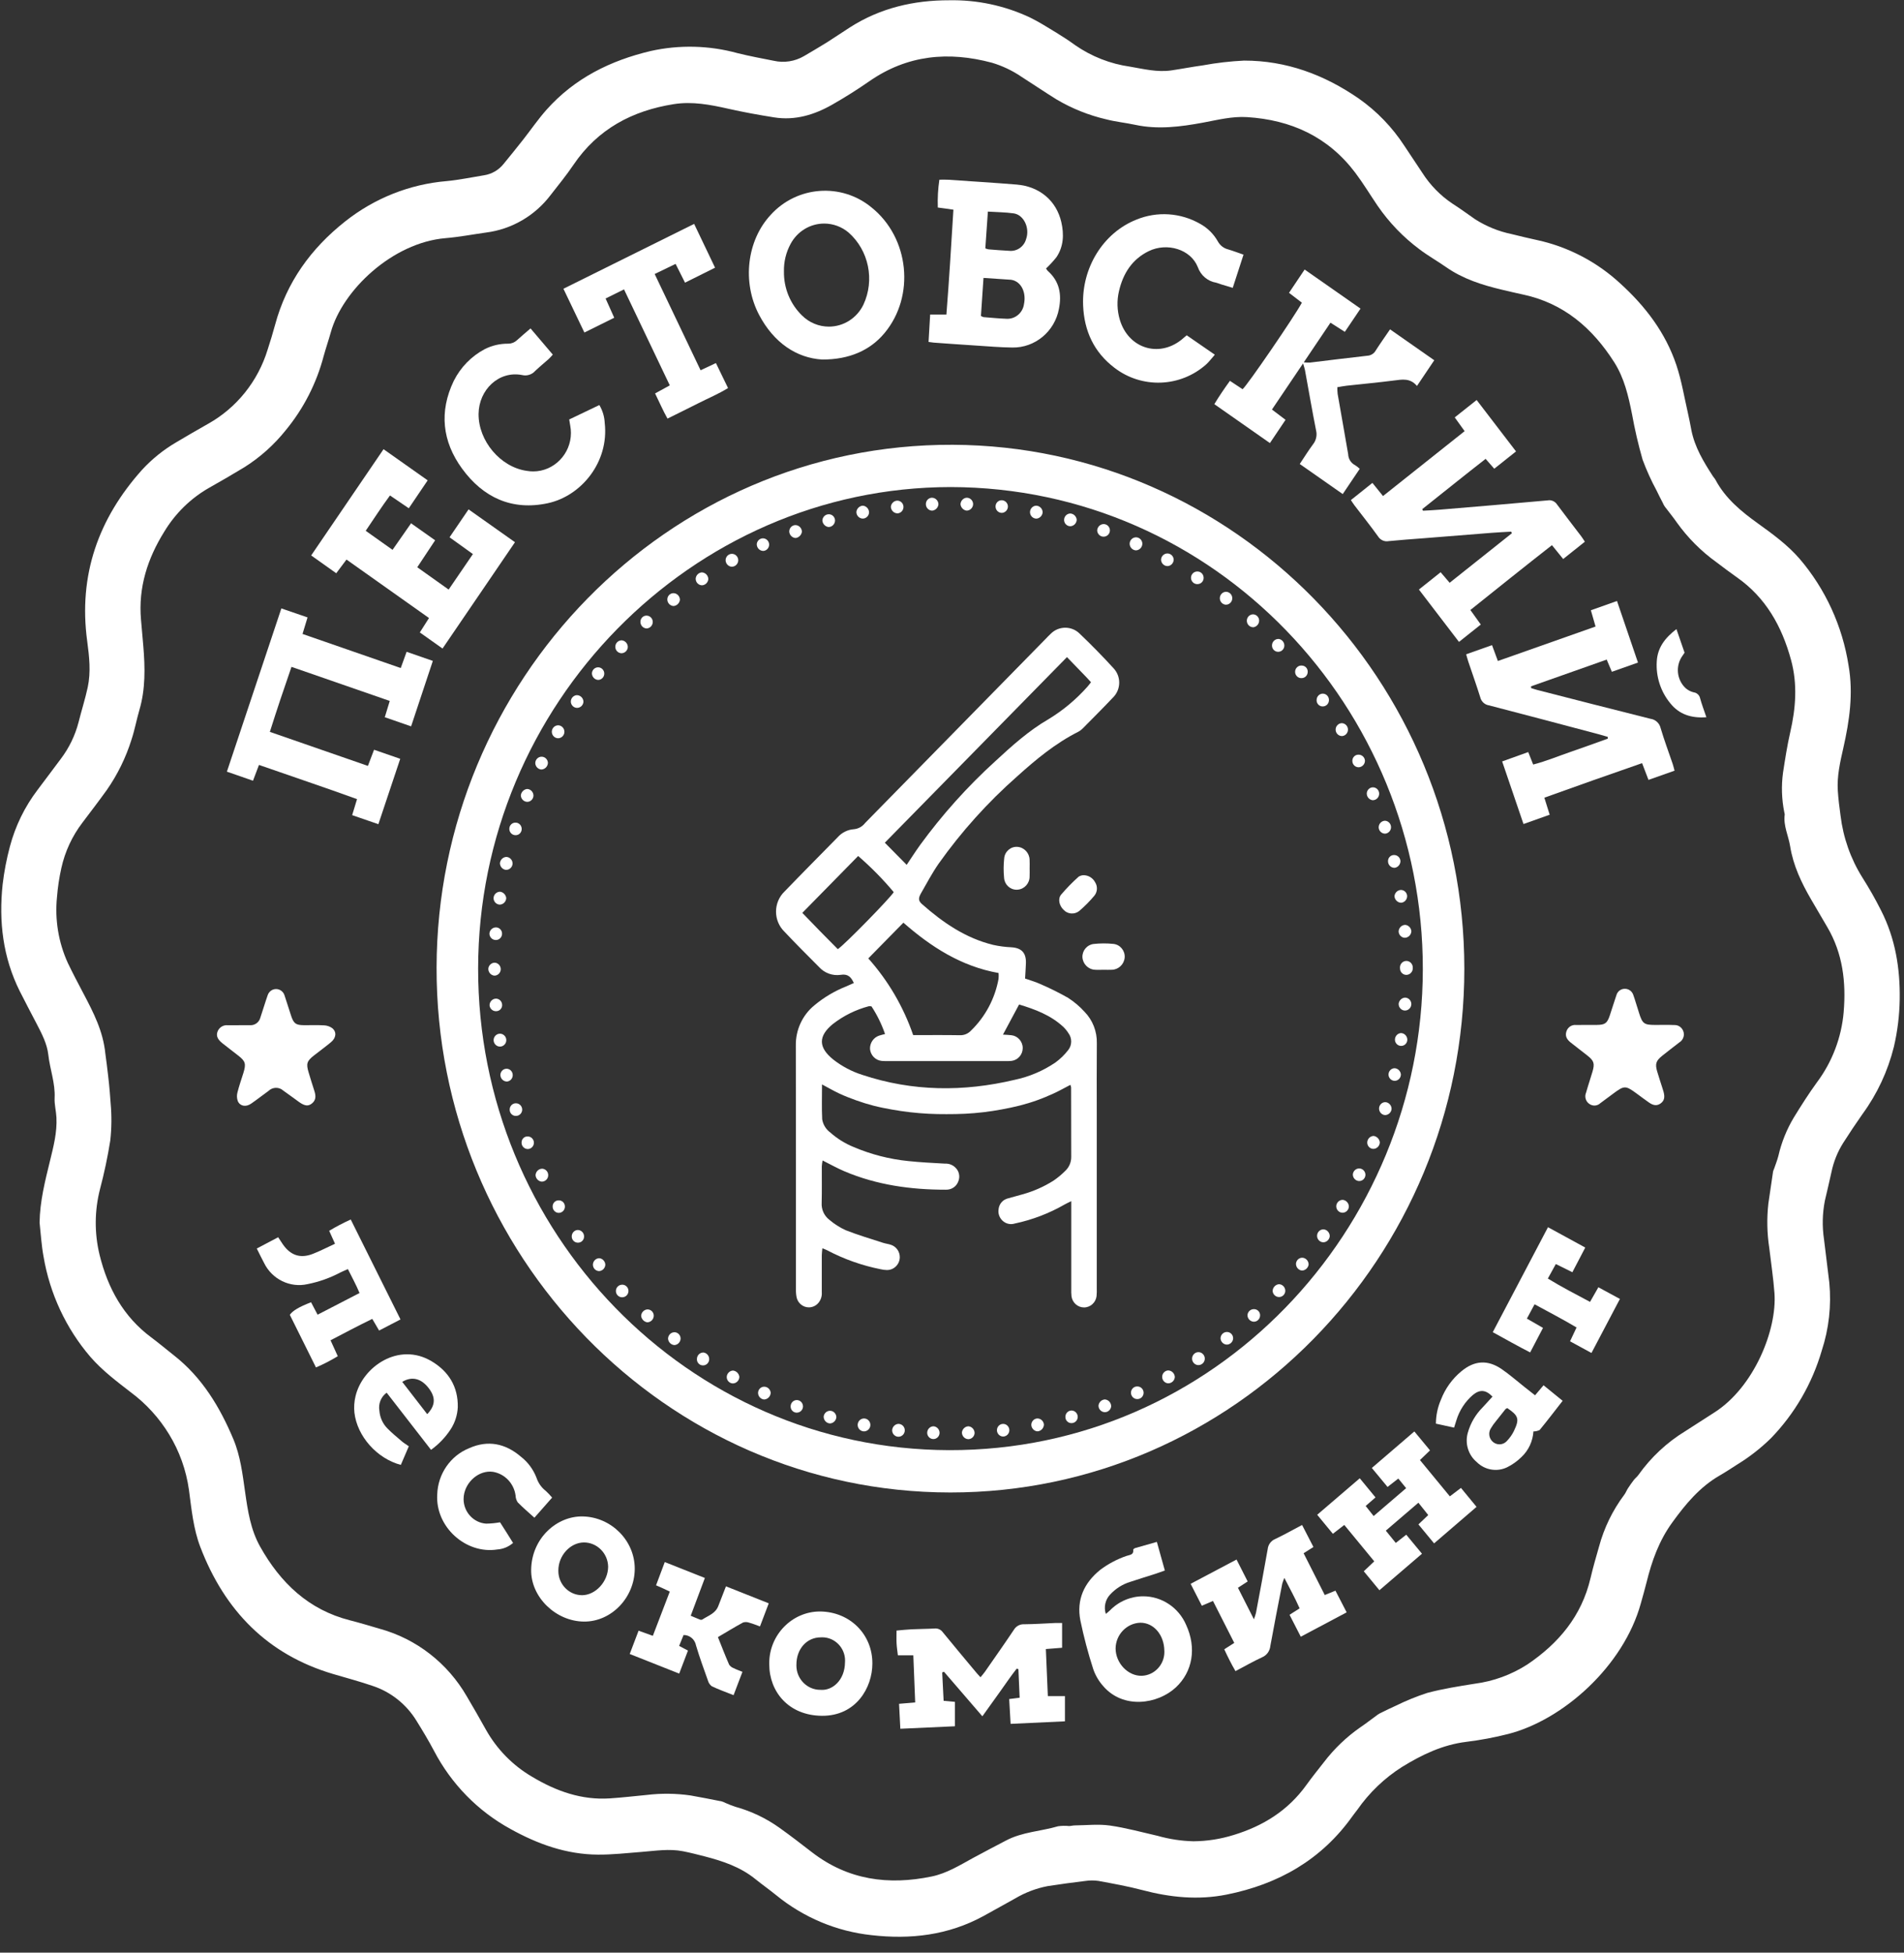 <svg width="118" height="121" viewBox="0 0 118 121" fill="none" xmlns="http://www.w3.org/2000/svg">
<rect x="0" y="0" width="118" height="121" fill="#333333" stroke="none"/>
<path d="M115.423 54.381C114.694 53.218 114.23 51.903 114.066 50.533C113.995 50.023 113.931 49.511 113.898 48.997C113.839 48.096 114.042 47.225 114.238 46.357C114.62 44.671 114.867 42.981 114.566 41.248C114.184 38.793 113.131 36.497 111.528 34.624C110.779 33.761 109.866 33.097 108.95 32.438C107.914 31.694 106.937 30.896 106.317 29.733C106.274 29.651 106.205 29.584 106.154 29.505C105.58 28.615 105.029 27.714 104.821 26.646C104.753 26.293 104.688 25.94 104.607 25.59C104.38 24.602 104.216 23.592 103.897 22.635C103.225 20.619 101.974 18.985 100.429 17.577C98.979 16.233 97.207 15.304 95.291 14.883C94.751 14.765 94.213 14.638 93.677 14.504C92.878 14.339 92.115 14.029 91.424 13.589C90.956 13.264 90.496 12.925 90.016 12.619C89.269 12.12 88.632 11.468 88.145 10.705C87.772 10.151 87.406 9.591 87.035 9.035C86.286 7.884 85.328 6.891 84.212 6.108C82.065 4.624 79.711 3.753 77.101 3.755C76.243 3.797 75.389 3.895 74.545 4.051C73.891 4.14 73.243 4.267 72.59 4.363C71.722 4.488 70.88 4.276 70.035 4.131C68.814 3.959 67.649 3.503 66.63 2.797C66.256 2.524 65.867 2.269 65.473 2.029C64.933 1.701 64.397 1.36 63.832 1.083C62.265 0.347 60.554 -0.017 58.829 0.017C56.639 0.013 54.566 0.49 52.688 1.687C52.206 1.993 51.737 2.319 51.254 2.623C50.782 2.917 50.304 3.196 49.826 3.477C49.26 3.807 48.594 3.911 47.958 3.767C47.206 3.617 46.45 3.479 45.707 3.293C43.951 2.811 42.107 2.766 40.33 3.16C37.838 3.75 35.613 4.843 33.87 6.801C33.346 7.39 32.898 8.049 32.408 8.671C32.015 9.171 31.614 9.664 31.212 10.156C30.908 10.537 30.476 10.788 30 10.861C29.228 10.986 28.46 11.149 27.683 11.222C25.39 11.414 23.2 12.285 21.385 13.726C19.274 15.398 17.761 17.481 17.047 20.133C16.909 20.645 16.752 21.152 16.589 21.657C15.991 23.621 14.666 25.273 12.897 26.262C12.241 26.637 11.584 27.009 10.937 27.399C10.149 27.857 9.432 28.433 8.81 29.106C6.105 32.125 4.848 35.625 5.405 39.738C5.532 40.68 5.64 41.641 5.437 42.587C5.28 43.318 5.049 44.032 4.868 44.757C4.655 45.576 4.284 46.343 3.777 47.013C3.299 47.664 2.805 48.303 2.324 48.952C1.532 49.994 0.95 51.185 0.613 52.458C0.408 53.226 0.257 54.009 0.164 54.799C-0.082 57.098 0.18 59.326 1.222 61.415C1.555 62.084 1.91 62.742 2.253 63.406C2.576 64.03 2.917 64.663 2.995 65.365C3.094 66.262 3.432 67.117 3.385 68.04C3.365 68.44 3.479 68.846 3.498 69.251C3.544 70.169 3.315 71.049 3.1 71.929C2.792 73.189 2.471 74.446 2.453 75.765C2.531 76.463 2.569 77.168 2.697 77.857C3.086 80.166 4.093 82.323 5.607 84.087C6.345 84.935 7.237 85.604 8.117 86.284C9.059 86.986 9.861 87.866 10.477 88.876C11.119 89.925 11.539 91.1 11.71 92.324C11.869 93.516 11.982 94.727 12.412 95.855C13.922 99.808 16.584 102.531 20.64 103.731C21.465 103.975 22.297 104.195 23.11 104.475C24.23 104.848 25.187 105.612 25.811 106.63C26.188 107.238 26.559 107.852 26.893 108.484C27.966 110.542 29.616 112.23 31.631 113.332C33.324 114.274 35.11 114.914 37.058 114.925C37.961 114.931 38.864 114.826 39.767 114.757C40.623 114.691 41.478 114.547 42.334 114.717C42.785 114.806 43.231 114.92 43.676 115.035C44.797 115.325 45.886 115.689 46.81 116.438C47.231 116.778 47.674 117.089 48.094 117.43C49.792 118.82 51.847 119.683 54.013 119.915C56.43 120.191 58.76 119.922 60.937 118.738C61.6 118.378 62.256 118.001 62.917 117.639C63.542 117.269 64.224 117.01 64.935 116.875C65.708 116.756 66.483 116.65 67.259 116.557C67.532 116.516 67.81 116.515 68.083 116.555C68.987 116.723 69.895 116.884 70.783 117.119C72.514 117.577 74.253 117.755 76.021 117.401C79.215 116.761 81.892 115.258 83.83 112.527C83.919 112.4 84.02 112.281 84.112 112.156C84.859 111.083 85.809 110.174 86.907 109.481C88.147 108.721 89.41 108.119 90.862 107.938C91.745 107.83 92.621 107.666 93.484 107.446C96.886 106.57 100.614 103.241 101.686 99.37C101.807 98.934 101.934 98.499 102.043 98.06C102.37 96.734 102.814 95.482 103.631 94.353C104.461 93.205 105.338 92.148 106.569 91.437C106.943 91.221 107.304 90.983 107.667 90.749C108.417 90.29 109.115 89.746 109.747 89.128C111.222 87.609 112.306 85.742 112.903 83.693C113.347 82.339 113.506 80.905 113.371 79.484C113.269 78.584 113.145 77.686 113.041 76.786C112.923 75.996 112.942 75.191 113.095 74.407C113.23 73.814 113.378 73.225 113.504 72.631C113.637 71.987 113.884 71.373 114.234 70.819C114.618 70.216 115.015 69.622 115.426 69.036C116.336 67.792 116.998 66.377 117.372 64.872C117.596 63.914 117.717 62.933 117.734 61.947C117.766 60.012 117.461 58.145 116.575 56.411C116.225 55.715 115.84 55.037 115.423 54.381ZM114.262 62.709C114.125 64.291 113.551 65.803 112.606 67.067C112.095 67.769 111.627 68.507 111.172 69.248C110.731 69.983 110.408 70.785 110.215 71.624C110.148 71.894 110.041 72.154 109.951 72.419C109.925 72.475 109.903 72.533 109.886 72.593C109.787 73.255 109.693 73.917 109.594 74.579C109.491 75.497 109.51 76.424 109.651 77.337C109.759 78.268 109.904 79.196 109.972 80.129C110.139 82.4 108.709 85.943 106.27 87.512C105.661 87.904 105.048 88.293 104.44 88.688C103.304 89.382 102.318 90.304 101.541 91.397C101.464 91.51 101.346 91.595 101.261 91.704C101.131 91.873 101.008 92.047 100.892 92.226C100.808 92.355 100.755 92.507 100.662 92.628C99.942 93.588 99.411 94.68 99.098 95.844C98.913 96.489 98.726 97.134 98.573 97.788C98.02 100.148 96.591 101.835 94.657 103.142C93.668 103.777 92.554 104.185 91.394 104.335C90.41 104.493 89.421 104.647 88.459 104.903C87.789 105.121 87.134 105.388 86.501 105.7C86.192 105.833 85.892 105.988 85.589 106.135C85.52 106.166 85.453 106.204 85.389 106.248C85.029 106.509 84.677 106.785 84.309 107.034C83.446 107.634 82.68 108.369 82.039 109.21C81.675 109.674 81.304 110.134 80.96 110.613C79.824 112.195 78.278 113.151 76.465 113.705C75.654 113.959 74.81 114.092 73.962 114.098C73.213 114.079 72.47 113.966 71.749 113.762C70.762 113.537 69.781 113.264 68.781 113.122C68.076 113.023 67.346 113.107 66.627 113.114C66.505 113.114 66.384 113.15 66.261 113.154C66.033 113.131 65.803 113.135 65.576 113.167C64.504 113.482 63.358 113.515 62.346 114.052C61.666 114.412 60.98 114.762 60.304 115.132C59.48 115.584 58.675 116.085 57.744 116.279C55.066 116.835 52.557 116.504 50.32 114.777C49.661 114.267 48.999 113.756 48.321 113.272C47.49 112.677 46.564 112.234 45.584 111.963C45.381 111.897 45.181 111.821 44.985 111.733C44.904 111.691 44.819 111.655 44.731 111.628C44.086 111.5 43.441 111.37 42.793 111.258C41.895 111.129 40.984 111.118 40.084 111.227C39.32 111.299 38.558 111.39 37.793 111.44C36.043 111.555 34.466 110.992 32.983 110.104C31.79 109.409 30.8 108.402 30.117 107.187C29.731 106.493 29.336 105.805 28.933 105.123C27.744 103.061 25.808 101.555 23.542 100.932C22.923 100.751 22.306 100.563 21.682 100.404C19.132 99.755 17.386 98.097 16.117 95.831C15.533 94.787 15.357 93.628 15.192 92.466C15.033 91.352 14.901 90.225 14.464 89.183C13.622 87.178 12.52 85.355 10.791 83.997C10.317 83.625 9.857 83.234 9.374 82.875C7.653 81.595 6.682 79.831 6.173 77.767C5.846 76.425 5.855 75.022 6.198 73.684C6.462 72.689 6.675 71.68 6.836 70.662C6.919 69.901 6.926 69.135 6.857 68.373C6.842 68.146 6.788 67.367 6.703 66.671C6.643 66.182 6.591 65.7 6.53 65.298C6.392 63.904 5.8 62.754 5.157 61.536C4.83 60.917 4.503 60.297 4.2 59.664C3.623 58.394 3.392 56.988 3.531 55.596C3.579 54.989 3.669 54.385 3.802 53.791C4.029 52.765 4.476 51.803 5.111 50.973C5.616 50.303 6.127 49.639 6.617 48.957C7.284 48.001 7.801 46.945 8.151 45.827C8.352 45.221 8.461 44.601 8.639 43.995C9.021 42.7 8.992 41.371 8.882 40.041C8.836 39.496 8.787 38.951 8.739 38.406C8.563 36.403 9.144 34.608 10.184 32.94C10.864 31.816 11.813 30.885 12.942 30.238C13.68 29.821 14.415 29.398 15.139 28.957C16.12 28.34 16.991 27.56 17.718 26.648C18.816 25.314 19.615 23.752 20.058 22.07C20.193 21.574 20.364 21.086 20.502 20.591C21.216 18.001 24.31 15.034 27.616 14.757C28.455 14.687 29.288 14.527 30.122 14.41C31.711 14.21 33.157 13.368 34.133 12.075C34.61 11.463 35.103 10.861 35.537 10.218C37.047 7.986 39.194 6.858 41.76 6.453C42.902 6.273 44.017 6.486 45.132 6.738C46.074 6.951 47.025 7.122 47.978 7.274C49.28 7.481 50.479 7.114 51.599 6.472C52.373 6.029 53.133 5.552 53.867 5.041C56.227 3.398 58.783 3.167 61.481 3.889C62.13 4.084 62.747 4.377 63.309 4.76C64.038 5.224 64.753 5.711 65.486 6.166C66.442 6.73 67.476 7.144 68.553 7.394C69.149 7.549 69.749 7.604 70.343 7.733C71.755 8.038 73.152 7.859 74.547 7.601C75.452 7.433 76.355 7.2 77.281 7.257C80.001 7.427 82.306 8.466 83.997 10.71C84.491 11.366 84.918 12.076 85.381 12.757C86.096 13.795 86.973 14.705 87.978 15.453C88.507 15.853 89.076 16.172 89.614 16.548C90.667 17.286 91.869 17.666 93.101 17.957C93.534 18.059 93.968 18.162 94.403 18.255C96.901 18.79 98.686 20.319 100.042 22.449C100.665 23.429 100.919 24.535 101.143 25.658C101.314 26.611 101.533 27.553 101.799 28.483C102.043 29.139 102.331 29.777 102.663 30.391C102.781 30.644 102.913 30.89 103.04 31.139C103.076 31.224 103.119 31.306 103.169 31.383C103.418 31.717 103.687 32.036 103.923 32.38C104.602 33.329 105.43 34.159 106.372 34.836C106.791 35.153 107.21 35.471 107.639 35.772C109.426 37.022 110.427 38.801 110.996 40.882C111.409 42.39 111.294 43.879 110.949 45.379C110.761 46.199 110.632 47.035 110.504 47.868C110.391 48.69 110.418 49.526 110.582 50.34C110.598 50.384 110.606 50.431 110.607 50.477C110.513 51.169 110.84 51.786 110.944 52.442C111.134 53.631 111.643 54.702 112.24 55.73C112.576 56.309 112.916 56.885 113.254 57.462C114.206 59.087 114.416 60.862 114.261 62.708L114.262 62.709Z" fill="white"/>
<path d="M90.752 60.032C90.743 42.095 76.454 27.637 59.051 27.562C41.323 27.486 27.086 42.217 27.057 59.967C27.027 77.718 41.203 92.477 58.896 92.484C76.447 92.492 90.751 77.919 90.752 60.032ZM58.825 89.861C42.596 89.822 29.611 76.327 29.632 60.002C29.657 43.646 42.862 30.198 58.913 30.181C75.301 30.21 88.203 43.853 88.179 60.069C88.156 76.249 75.249 89.9 58.825 89.861Z" fill="white"/>
<path d="M92.468 39.977L90.865 40.544C90.92 40.734 90.954 40.868 90.998 41C91.246 41.739 91.509 42.473 91.741 43.217C91.806 43.475 92.017 43.669 92.275 43.708C94.579 44.303 96.877 44.917 99.176 45.526C99.331 45.567 99.485 45.616 99.639 45.662C99.641 45.698 99.644 45.734 99.646 45.77C98.886 46.042 98.129 46.322 97.365 46.582C96.588 46.846 95.828 47.169 95.018 47.376L94.712 46.603L93.096 47.183L94.418 51.062L96.041 50.486L95.711 49.43C97.744 48.699 99.746 47.99 101.768 47.29C101.912 47.668 102.033 47.982 102.165 48.327L103.78 47.756C103.735 47.593 103.705 47.458 103.661 47.328C103.411 46.59 103.136 45.859 102.915 45.112C102.843 44.809 102.593 44.581 102.289 44.542C99.951 43.958 97.618 43.356 95.283 42.758C95.151 42.724 95.022 42.679 94.892 42.639L94.886 42.529L99.575 40.873C99.689 41.144 99.785 41.368 99.895 41.629L101.513 41.057L100.213 37.241L98.594 37.816C98.697 38.172 98.785 38.48 98.884 38.824L92.831 40.96L92.468 39.977Z" fill="white"/>
<path d="M85.055 29.924L83.721 30.988C83.806 31.114 83.869 31.218 83.943 31.315C84.432 31.957 84.937 32.587 85.407 33.242C85.548 33.467 85.81 33.582 86.067 33.531C86.784 33.459 87.503 33.41 88.222 33.354C89.628 33.242 91.035 33.13 92.441 33.018C92.845 32.987 93.251 32.968 93.655 32.944L93.696 33.046L89.841 36.113C89.634 35.87 89.467 35.674 89.283 35.459L87.937 36.532L90.42 39.777L91.771 38.701L91.126 37.799C92.82 36.446 94.485 35.108 96.182 33.782L96.878 34.641L98.221 33.568C98.128 33.428 98.067 33.323 97.993 33.228C97.496 32.573 96.99 31.924 96.5 31.264C96.374 31.067 96.145 30.966 95.919 31.007C93.689 31.211 91.458 31.395 89.226 31.583C88.881 31.613 88.534 31.627 88.19 31.648C88.173 31.616 88.157 31.584 88.141 31.552C89.445 30.516 90.742 29.47 92.071 28.434L92.606 29.046L93.955 27.973C93.138 26.906 92.34 25.864 91.515 24.788L90.157 25.865C90.382 26.177 90.568 26.437 90.77 26.717L85.712 30.738L85.055 29.924Z" fill="white"/>
<path d="M16.05 47.4C18.103 48.118 20.119 48.791 22.127 49.519L21.825 50.512L23.45 51.072C23.906 49.708 24.348 48.384 24.804 47.021C24.241 46.827 23.724 46.648 23.182 46.46C23.049 46.808 22.93 47.12 22.801 47.46L16.724 45.352C17.158 43.979 17.601 42.66 18.065 41.323L24.155 43.435C24.048 43.784 23.955 44.09 23.847 44.444L25.478 45.01C25.936 43.631 26.376 42.307 26.825 40.954L25.2 40.39L24.836 41.396L18.749 39.284C18.861 38.916 18.954 38.609 19.06 38.259L17.437 37.702C16.309 41.083 15.192 44.432 14.062 47.817L15.679 48.379C15.81 48.034 15.924 47.733 16.05 47.4Z" fill="white"/>
<path d="M60.49 21.413C61.24 21.461 61.99 21.527 62.74 21.535C64.143 21.56 65.37 20.54 65.628 19.135C65.808 18.232 65.657 17.425 64.939 16.792C64.896 16.745 64.859 16.692 64.829 16.635C65.061 16.419 65.277 16.185 65.474 15.936C65.92 15.273 65.947 14.521 65.777 13.773C65.472 12.432 64.423 11.553 63.002 11.437C61.58 11.321 60.157 11.234 58.735 11.137C58.57 11.126 58.405 11.136 58.217 11.136C58.132 11.706 58.1 12.283 58.121 12.859L59.087 12.993C58.952 15.187 58.825 17.329 58.653 19.49H57.646C57.612 20.066 57.58 20.618 57.547 21.189C57.697 21.209 57.785 21.225 57.874 21.232C58.746 21.294 59.618 21.358 60.49 21.413ZM61.224 13.112C61.794 13.149 62.314 13.15 62.825 13.223C63.456 13.313 63.837 14.142 63.592 14.816C63.464 15.285 63.017 15.594 62.542 15.542C62.114 15.524 61.687 15.483 61.259 15.451C61.193 15.436 61.128 15.416 61.065 15.391C61.118 14.63 61.169 13.89 61.224 13.112ZM60.952 17.222C61.575 17.263 62.121 17.296 62.667 17.337C62.758 17.349 62.847 17.377 62.928 17.421C63.37 17.636 63.59 18.225 63.462 18.839C63.394 19.369 62.939 19.767 62.414 19.755C61.926 19.739 61.439 19.69 60.952 19.651C60.896 19.634 60.843 19.609 60.793 19.578C60.845 18.818 60.897 18.049 60.952 17.222Z" fill="white"/>
<path d="M76.224 23.599C75.88 24.078 75.561 24.541 75.258 25.044L78.703 27.456L79.671 26.015L78.829 25.378L80.757 22.52C80.817 22.727 80.856 22.825 80.874 22.928C81.102 24.172 81.315 25.419 81.561 26.659C81.639 26.962 81.57 27.285 81.378 27.528C81.093 27.91 80.842 28.318 80.552 28.752L83.216 30.616C83.581 30.075 83.923 29.566 84.269 29.052C84.178 28.964 84.079 28.887 83.972 28.82C83.722 28.69 83.562 28.431 83.553 28.146C83.341 26.899 83.116 25.654 82.9 24.409C82.885 24.271 82.878 24.133 82.88 23.994C83.1 23.958 83.279 23.921 83.46 23.901C84.436 23.793 85.415 23.704 86.387 23.579C86.897 23.515 87.396 23.412 87.816 23.917L88.888 22.324L86.148 20.408C85.828 20.878 85.531 21.295 85.256 21.726C85.148 21.914 84.952 22.034 84.738 22.044C83.549 22.174 82.362 22.328 81.175 22.469C81.05 22.472 80.925 22.466 80.801 22.452L82.455 19.996L83.346 20.564L84.318 19.123L80.854 16.702L79.886 18.146L80.683 18.756C80.227 19.609 77.286 23.902 77.009 24.118L76.224 23.599Z" fill="white"/>
<path d="M21.474 34.674L26.587 38.297L26.019 39.19L27.426 40.188L31.916 33.599L29.039 31.564L27.861 33.294C28.354 33.648 28.812 33.977 29.308 34.334C28.798 35.081 28.312 35.792 27.805 36.534L25.86 35.151L26.967 33.481L25.476 32.427C25.086 32.986 24.717 33.515 24.328 34.072L22.665 32.892C23.183 32.127 23.651 31.406 24.169 30.702C24.587 30.986 24.951 31.234 25.335 31.496L26.505 29.766L23.77 27.835L19.285 34.419L20.838 35.522L21.474 34.674Z" fill="white"/>
<path d="M50.951 22.279C52.66 22.286 53.942 21.691 54.815 20.643C56.73 18.348 56.359 14.737 54.016 12.857C52.151 11.313 49.393 11.514 47.764 13.314C46.287 14.898 45.977 17.49 47.049 19.519C47.955 21.234 49.36 22.183 50.951 22.279ZM48.996 15.116C49.41 14.339 50.21 13.853 51.078 13.853C51.63 13.853 52.165 14.05 52.59 14.409C53.844 15.515 54.223 17.351 53.511 18.877C53.112 19.71 52.279 20.24 51.369 20.24C50.747 20.24 50.149 19.992 49.704 19.549C48.974 18.839 48.569 17.85 48.585 16.823C48.571 16.227 48.713 15.637 48.996 15.116Z" fill="white"/>
<path d="M69.07 22.792C70.77 24.097 73.157 24.007 74.758 22.576C74.944 22.405 75.097 22.197 75.289 21.98L73.546 20.777C73.407 20.895 73.316 20.977 73.22 21.053C71.795 22.186 69.921 21.575 69.399 19.809C69.229 19.238 69.211 18.63 69.347 18.049C69.601 16.944 70.165 16.062 71.195 15.561C72.327 15.01 73.795 15.446 74.233 16.55C74.411 17.062 74.851 17.434 75.376 17.518C75.48 17.544 75.579 17.589 75.683 17.621C75.911 17.691 76.14 17.759 76.399 17.837C76.63 17.127 76.845 16.467 77.067 15.78C76.719 15.661 76.419 15.544 76.112 15.454C75.844 15.387 75.614 15.21 75.479 14.965C75.219 14.5 74.835 14.12 74.372 13.868C73.162 13.176 71.706 13.082 70.42 13.613C68.37 14.429 67.03 16.597 67.126 18.929C67.191 20.518 67.806 21.833 69.07 22.792Z" fill="white"/>
<path d="M33.95 31.182C36.029 30.735 37.752 28.628 37.478 26.214C37.461 25.82 37.346 25.436 37.144 25.1L35.276 25.993C35.304 26.161 35.323 26.268 35.34 26.375C35.369 26.526 35.383 26.678 35.383 26.831C35.383 28.137 34.328 29.212 33.046 29.212C32.914 29.212 32.782 29.201 32.651 29.178C31.02 28.953 29.643 27.325 29.66 25.647C29.675 24.162 30.904 22.959 32.357 23.24C32.652 23.313 32.965 23.215 33.169 22.985C33.436 22.728 33.727 22.497 34.003 22.249C34.091 22.17 34.166 22.075 34.26 21.974L32.88 20.351C32.572 20.617 32.301 20.843 32.04 21.081C31.894 21.218 31.703 21.296 31.504 21.297C30.996 21.29 30.493 21.406 30.038 21.637C29.215 22.073 28.545 22.76 28.122 23.602C27.204 25.512 27.412 27.358 28.633 29.034C29.949 30.842 31.738 31.657 33.95 31.182Z" fill="white"/>
<path d="M38.067 19.69L37.532 18.497L38.673 17.932C39.629 19.936 40.563 21.895 41.51 23.88L40.599 24.38C40.864 24.918 41.086 25.439 41.367 25.939C42.043 25.602 42.666 25.302 43.282 24.987C43.891 24.676 44.527 24.415 45.12 24.046L44.369 22.498L43.418 22.943L40.573 16.979L41.87 16.353L42.454 17.515L44.316 16.588L43.019 13.874L34.918 17.893L36.217 20.606L38.067 19.69Z" fill="white"/>
<path d="M64.817 102.186L65.823 102.106V100.571C65.641 100.571 65.521 100.567 65.401 100.571C64.758 100.599 64.115 100.645 63.471 100.65C63.211 100.635 62.963 100.771 62.83 101C62.242 101.877 61.634 102.741 61.031 103.607C60.956 103.715 60.865 103.812 60.765 103.933C60.667 103.826 60.602 103.76 60.543 103.69C59.838 102.844 59.13 102.002 58.433 101.149C58.317 100.983 58.123 100.893 57.924 100.913C57.45 100.941 56.974 100.939 56.499 100.962C56.185 100.977 55.872 101.014 55.563 101.041C55.563 101.353 55.552 101.603 55.566 101.852C55.579 102.093 55.618 102.333 55.646 102.574H56.603C56.642 103.561 56.681 104.518 56.719 105.493L55.719 105.579C55.746 106.108 55.771 106.597 55.798 107.125L59.179 106.971V105.457L58.481 105.394C58.45 104.791 58.421 104.214 58.392 103.637L58.503 103.593L60.882 106.353C61.267 105.816 61.616 105.326 61.968 104.839C62.315 104.357 62.644 103.859 63.014 103.395L63.116 103.436C63.141 104.019 63.166 104.603 63.192 105.201L62.544 105.284C62.574 105.797 62.602 106.286 62.632 106.822L66 106.665V105.101H64.94C64.9 104.114 64.859 103.168 64.817 102.186Z" fill="white"/>
<path d="M68.788 99.792C68.717 99.86 68.639 99.92 68.534 100.01C68.394 99.586 68.501 99.117 68.809 98.799C69.149 98.434 69.576 98.166 70.049 98.022C70.558 97.85 71.073 97.697 71.584 97.532C71.783 97.468 71.979 97.393 72.191 97.319C72.025 96.722 71.871 96.169 71.696 95.546C71.215 95.682 70.789 95.8 70.364 95.925C70.308 95.939 70.259 95.976 70.229 96.027C70.276 96.367 69.99 96.349 69.814 96.416C69.232 96.615 68.684 96.905 68.189 97.276C67.194 98.078 66.707 99.122 66.954 100.404C67.165 101.426 67.432 102.436 67.753 103.428C67.885 103.811 68.09 104.163 68.356 104.465C69.607 105.938 71.754 105.602 72.87 104.565C73.919 103.591 74.163 102.11 73.513 100.696C73.053 99.618 72.004 98.917 70.85 98.917C70.076 98.917 69.333 99.232 68.788 99.792ZM70.76 103.843C69.912 103.865 69.144 103.064 69.139 102.15C69.148 101.289 69.832 100.579 70.677 100.555C71.505 100.553 72.152 101.315 72.16 102.303C72.161 102.325 72.162 102.348 72.162 102.37C72.162 103.162 71.536 103.819 70.759 103.843L70.76 103.843Z" fill="white"/>
<path d="M89.854 92.724L88.001 90.475L88.625 89.875L87.654 88.702L85.019 90.965L85.993 92.141L86.66 91.621L87.146 92.216L85.131 93.944C84.96 93.728 84.812 93.542 84.637 93.32L85.247 92.79C84.908 92.379 84.599 92.003 84.271 91.604L81.633 93.866C81.971 94.277 82.282 94.654 82.604 95.044L83.312 94.496L85.169 96.751L84.52 97.367C84.856 97.775 85.16 98.142 85.489 98.541L88.127 96.279C87.782 95.862 87.471 95.487 87.152 95.1C86.914 95.287 86.725 95.436 86.503 95.61L85.886 94.849L87.905 93.119L88.515 93.883L87.906 94.462L88.878 95.638L91.509 93.375L90.543 92.201L89.854 92.724Z" fill="white"/>
<path d="M82.102 98.838C81.66 97.965 81.228 97.113 80.791 96.249L81.4 95.863L80.697 94.499C80.115 94.805 79.58 95.107 79.028 95.369C78.772 95.474 78.593 95.716 78.565 95.996C78.335 97.318 78.083 98.636 77.837 99.954C77.802 100.085 77.76 100.214 77.711 100.341L76.721 98.388L77.324 97.997C77.093 97.543 76.872 97.109 76.634 96.639C75.666 97.151 74.746 97.638 73.789 98.144L74.483 99.502L75.174 99.205L76.493 101.805L75.873 102.201C76.097 102.684 76.315 103.121 76.569 103.554C77.15 103.248 77.672 102.948 78.215 102.698C78.5 102.581 78.698 102.311 78.728 102C78.961 100.711 79.216 99.425 79.466 98.139C79.502 98.016 79.546 97.894 79.597 97.777C79.946 98.456 80.271 99.045 80.544 99.665L79.919 100.063L80.615 101.422L83.459 99.912C83.208 99.427 82.989 99.003 82.764 98.568L82.102 98.838Z" fill="white"/>
<path d="M23.495 82.449L24.821 81.761C23.779 79.668 22.762 77.627 21.737 75.569C21.279 75.776 20.832 76.01 20.401 76.269C20.53 76.557 20.636 76.793 20.762 77.071C20.274 77.295 19.838 77.524 19.383 77.7C18.613 77.998 18.012 77.794 17.534 77.114C17.439 76.978 17.351 76.837 17.239 76.668L15.914 77.367C16.085 77.706 16.218 77.987 16.365 78.26C16.86 79.276 17.981 79.82 19.067 79.572C19.775 79.431 20.46 79.188 21.1 78.848C21.244 78.776 21.395 78.716 21.562 78.642C21.819 79.159 22.07 79.615 22.282 80.124L19.683 81.467L19.277 80.696C18.527 80.989 18.145 81.216 17.961 81.474L19.582 84.735C20.048 84.536 20.5 84.303 20.934 84.039L20.485 83.053C21.37 82.593 22.205 82.147 23.072 81.728L23.495 82.449Z" fill="white"/>
<path d="M44.516 99.522C44.335 99.992 43.877 100.121 43.514 100.364C43.455 100.38 43.393 100.373 43.339 100.344C43.17 100.279 43.005 100.205 42.807 100.122C43.103 99.332 43.385 98.579 43.684 97.782L41.199 96.796C41.011 97.3 40.839 97.758 40.659 98.236C40.834 98.313 40.96 98.366 41.083 98.423C41.217 98.484 41.35 98.549 41.51 98.625C41.154 99.555 40.816 100.437 40.46 101.367L39.576 101.049L39.027 102.492L42.093 103.707L42.637 102.28L42.089 101.992C42.187 101.751 42.278 101.527 42.364 101.316C42.74 101.311 43.068 101.587 43.136 101.964C43.354 102.696 43.615 103.414 43.872 104.133C43.91 104.279 43.998 104.407 44.118 104.495C44.545 104.697 44.99 104.855 45.463 105.044L46.013 103.598C45.799 103.51 45.626 103.452 45.464 103.369C45.351 103.327 45.254 103.25 45.186 103.15C44.946 102.598 44.729 102.035 44.493 101.446C45.046 101.12 45.544 100.815 46.056 100.538C46.184 100.501 46.32 100.507 46.444 100.556C46.658 100.613 46.865 100.7 47.1 100.784C47.288 100.286 47.458 99.841 47.643 99.353L44.991 98.3C44.82 98.741 44.666 99.132 44.516 99.522Z" fill="white"/>
<path d="M103.757 63.518C103.358 63.501 102.959 63.514 102.56 63.512C101.89 63.51 101.787 63.431 101.58 62.77C101.487 62.473 101.394 62.175 101.3 61.878C101.276 61.803 101.251 61.73 101.224 61.657C101.151 61.425 100.936 61.267 100.697 61.273C100.458 61.269 100.244 61.431 100.178 61.666C100.036 62.078 99.91 62.497 99.771 62.911C99.606 63.408 99.476 63.505 98.973 63.511C98.544 63.517 98.114 63.505 97.684 63.516C97.414 63.483 97.157 63.653 97.077 63.918C96.997 64.177 97.073 64.386 97.344 64.603C97.682 64.873 98.027 65.132 98.368 65.401C98.787 65.731 98.843 65.898 98.694 66.409C98.567 66.843 98.418 67.271 98.297 67.706C98.186 67.961 98.276 68.263 98.507 68.411C98.717 68.558 99.002 68.534 99.186 68.356C99.446 68.161 99.708 67.97 99.968 67.776C100.662 67.258 100.737 67.256 101.419 67.754C101.681 67.946 101.939 68.142 102.206 68.327C102.488 68.522 102.712 68.529 102.928 68.367C103.144 68.205 103.191 67.995 103.097 67.649C103.076 67.574 103.051 67.5 103.028 67.425C102.92 67.083 102.805 66.743 102.704 66.399C102.565 65.928 102.628 65.733 103.013 65.424C103.363 65.144 103.719 64.872 104.073 64.597C104.233 64.502 104.339 64.333 104.356 64.145C104.357 64.129 104.358 64.113 104.358 64.098C104.358 63.779 104.101 63.517 103.788 63.517C103.778 63.517 103.767 63.517 103.757 63.518Z" fill="white"/>
<path d="M17.562 67.585C17.892 67.813 18.21 68.058 18.537 68.29C18.886 68.538 19.105 68.561 19.332 68.378C19.612 68.152 19.571 67.868 19.473 67.569C19.352 67.199 19.238 66.826 19.126 66.453C18.964 65.914 19.017 65.749 19.453 65.408C19.806 65.132 20.167 64.868 20.512 64.582C20.841 64.308 20.876 63.938 20.582 63.705C20.433 63.602 20.258 63.543 20.077 63.537C19.665 63.513 19.25 63.533 18.836 63.528C18.327 63.522 18.202 63.428 18.037 62.93C17.9 62.516 17.774 62.098 17.635 61.685C17.565 61.45 17.351 61.288 17.109 61.288C16.876 61.288 16.667 61.44 16.591 61.665C16.552 61.767 16.52 61.871 16.486 61.974C16.371 62.33 16.257 62.687 16.141 63.042C16.07 63.343 15.794 63.549 15.492 63.529C15.262 63.526 15.032 63.529 14.802 63.529V63.531H14.112C13.843 63.503 13.587 63.66 13.486 63.915C13.384 64.171 13.472 64.395 13.768 64.635C14.093 64.895 14.428 65.146 14.755 65.403C15.213 65.759 15.26 65.915 15.084 66.488C14.96 66.89 14.817 67.287 14.716 67.695C14.668 67.871 14.676 68.058 14.737 68.23C14.873 68.547 15.236 68.613 15.556 68.394C15.925 68.142 16.275 67.862 16.639 67.602C16.894 67.352 17.299 67.344 17.562 67.585Z" fill="white"/>
<path d="M98.542 80.674C97.648 80.199 96.783 79.75 95.927 79.228L96.422 78.328L97.447 78.836L98.246 77.307L95.936 76.046L92.514 82.55C93.304 82.982 94.045 83.404 94.831 83.805L95.627 82.285L94.628 81.71L95.105 80.822C95.996 81.309 96.863 81.756 97.706 82.259C97.558 82.573 97.435 82.835 97.303 83.116L98.631 83.839L100.394 80.491L99.059 79.768C98.877 80.088 98.718 80.366 98.542 80.674Z" fill="white"/>
<path d="M95.135 86.462C94.897 86.275 94.693 86.115 94.489 85.954C94.016 85.581 93.562 85.18 93.067 84.84C92.201 84.245 91.376 84.301 90.567 84.974C90.003 85.439 89.567 86.046 89.302 86.734C89.099 87.202 88.993 87.707 88.99 88.219L90.117 88.465C90.175 88.279 90.214 88.146 90.258 88.015C90.445 87.399 90.803 86.85 91.288 86.435C91.726 86.08 92.091 86.123 92.497 86.544C92.275 86.786 92.075 87 91.879 87.219C91.45 87.649 91.137 88.184 90.97 88.772C90.776 89.436 90.992 90.156 91.517 90.596C92.015 91.095 92.769 91.226 93.4 90.924C93.73 90.761 94.032 90.545 94.295 90.286C94.732 89.874 94.996 89.305 95.034 88.7C95.169 88.702 95.302 88.671 95.422 88.61C95.902 88.026 96.36 87.424 96.845 86.803L95.661 85.84L95.135 86.462ZM93.827 88.67C93.719 88.891 93.578 89.095 93.408 89.272C93.288 89.417 93.111 89.5 92.926 89.5C92.58 89.5 92.295 89.21 92.295 88.857C92.295 88.725 92.335 88.595 92.41 88.487C92.496 88.341 92.595 88.203 92.704 88.074C92.902 87.818 93.105 87.566 93.307 87.314C93.341 87.289 93.377 87.27 93.417 87.256C94.114 87.73 94.18 87.931 93.826 88.67L93.827 88.67Z" fill="white"/>
<path d="M23.964 86.301L26.713 89.842C27.193 89.497 27.607 89.064 27.932 88.565C28.196 88.159 28.347 87.688 28.371 87.202C28.397 85.917 27.792 84.974 26.748 84.352C24.712 83.137 22.466 84.692 22.034 86.517C21.953 86.85 21.93 87.195 21.965 87.536C22.134 89.005 23.362 90.382 24.841 90.775L25.336 89.621C25.173 89.506 25.028 89.421 24.901 89.312C24.597 89.052 24.286 88.797 24.006 88.511C23.72 88.221 23.545 87.836 23.514 87.426C23.434 86.994 23.611 86.553 23.964 86.301ZM26.561 86.009C27.009 86.585 26.996 87.087 26.477 87.631L24.929 85.63C25.522 85.268 26.101 85.416 26.561 86.009Z" fill="white"/>
<path d="M50.824 99.858C50.822 99.858 50.819 99.858 50.817 99.858C49.093 99.858 47.674 101.304 47.674 103.061C47.674 103.084 47.674 103.107 47.675 103.13C47.675 104.831 48.874 106.307 50.942 106.322C53.058 106.337 54.065 104.57 54.065 103.088C54.077 101.276 52.673 99.876 50.824 99.858ZM50.863 104.712C50.852 104.713 50.841 104.713 50.831 104.713C50.022 104.713 49.357 104.035 49.357 103.211C49.357 103.196 49.358 103.18 49.358 103.164C49.351 102.184 49.999 101.457 50.875 101.462C50.904 101.46 50.932 101.459 50.961 101.459C51.735 101.459 52.373 102.108 52.373 102.897C52.373 102.931 52.371 102.964 52.369 102.998C52.358 104.146 51.562 104.774 50.863 104.713V104.712Z" fill="white"/>
<path d="M36.124 93.969C34.513 93.93 32.945 95.315 32.918 97.276C32.895 98.978 34.454 100.473 36.197 100.484C37.889 100.495 39.329 98.999 39.338 97.22C39.346 95.467 37.886 94.01 36.124 93.969ZM36.068 98.849C35.264 98.847 34.604 98.171 34.604 97.352C34.604 97.34 34.604 97.328 34.604 97.315C34.604 96.392 35.34 95.587 36.187 95.58C37 95.579 37.674 96.252 37.689 97.081C37.684 98.005 36.915 98.845 36.068 98.85V98.849Z" fill="white"/>
<path d="M34.218 92.801C34.095 92.653 33.963 92.515 33.822 92.385C33.554 92.177 33.354 91.891 33.247 91.565C33.049 91.054 32.718 90.606 32.29 90.272C31.321 89.439 30.238 89.221 29.078 89.738C27.916 90.205 27.135 91.338 27.097 92.61C26.975 94.614 28.87 96.325 30.824 96.015C31.182 95.991 31.523 95.849 31.796 95.61C31.657 95.387 31.527 95.177 31.395 94.967C31.256 94.746 31.115 94.526 30.99 94.331C30.706 94.383 30.417 94.411 30.128 94.415C29.346 94.362 28.731 93.692 28.731 92.894C28.731 92.832 28.735 92.769 28.742 92.707C28.852 91.801 29.704 91.089 30.544 91.203C31.277 91.322 31.852 91.92 31.952 92.669C31.956 92.82 32.001 92.967 32.084 93.093C32.405 93.422 32.758 93.719 33.12 94.048L34.218 92.801Z" fill="white"/>
<path d="M104.961 42.901C104.784 42.857 104.618 42.773 104.478 42.653C103.91 42.137 103.821 41.254 104.275 40.631C104.32 40.57 104.36 40.506 104.401 40.445L103.897 38.983C103.201 39.519 102.727 40.12 102.678 40.978C102.617 41.923 102.918 42.856 103.517 43.581C104.072 44.273 104.819 44.513 105.753 44.445C105.606 44.008 105.466 43.647 105.365 43.274C105.324 43.075 105.16 42.924 104.961 42.901Z" fill="white"/>
<path d="M66.192 61.832C65.631 61.514 65.052 61.226 64.46 60.972C64.17 60.839 63.859 60.753 63.529 60.636C63.547 60.309 63.571 59.999 63.581 59.688C63.603 59.045 63.311 58.741 62.685 58.7C62.303 58.683 61.923 58.634 61.549 58.551C59.847 58.135 58.44 57.173 57.141 56.024C56.918 55.827 56.9 55.668 57.074 55.362C57.429 54.742 57.766 54.105 58.171 53.52C59.584 51.528 61.22 49.711 63.045 48.104C64.207 47.056 65.41 46.06 66.813 45.352C66.922 45.295 67.022 45.22 67.108 45.132C67.729 44.504 68.356 43.881 68.962 43.239C69.217 42.996 69.363 42.655 69.363 42.299C69.363 41.971 69.239 41.654 69.017 41.415C68.338 40.671 67.631 39.951 66.904 39.257C66.403 38.768 65.598 38.779 65.11 39.282C64.996 39.386 64.89 39.501 64.782 39.612C61.061 43.405 57.339 47.2 53.618 50.995C53.448 51.218 53.195 51.359 52.919 51.384C52.531 51.411 52.168 51.593 51.909 51.888C50.813 53.005 49.709 54.115 48.623 55.242C48.285 55.566 48.094 56.018 48.094 56.491C48.094 56.957 48.28 57.404 48.61 57.727C49.31 58.472 50.035 59.194 50.756 59.919C51.096 60.297 51.597 60.48 52.095 60.408C52.541 60.332 52.744 60.535 52.916 60.914C52.752 60.988 52.6 61.058 52.447 61.123C51.73 61.406 51.062 61.803 50.468 62.299C49.727 62.906 49.303 63.83 49.321 64.799C49.332 69.835 49.325 74.871 49.328 79.907C49.324 80.079 49.34 80.251 49.375 80.419C49.464 80.767 49.775 81.013 50.129 81.013C50.357 81.013 50.574 80.911 50.722 80.734C50.873 80.553 50.948 80.319 50.93 80.083C50.927 79.317 50.927 78.55 50.93 77.784C50.93 77.652 50.952 77.52 50.967 77.352C51.066 77.388 51.163 77.429 51.259 77.474C52.31 78.028 53.433 78.425 54.594 78.654C54.714 78.682 54.836 78.697 54.959 78.7C54.965 78.7 54.972 78.7 54.978 78.7C55.409 78.7 55.764 78.339 55.764 77.9C55.764 77.567 55.559 77.267 55.253 77.15C55.083 77.084 54.894 77.068 54.72 77.011C53.947 76.759 53.165 76.529 52.41 76.231C52.046 76.065 51.707 75.849 51.401 75.588C51.075 75.34 50.894 74.939 50.923 74.525C50.943 73.775 50.927 73.024 50.931 72.273C50.939 72.151 50.956 72.03 50.98 71.911C51.465 72.153 51.894 72.396 52.344 72.586C54.346 73.432 56.448 73.722 58.599 73.722C58.661 73.723 58.722 73.719 58.783 73.71C59.078 73.664 59.322 73.448 59.409 73.156C59.502 72.884 59.434 72.58 59.234 72.375C59.063 72.192 58.822 72.094 58.575 72.107C57.809 72.063 57.042 72.028 56.28 71.946C55.118 71.828 53.979 71.535 52.902 71.076C52.373 70.861 51.884 70.557 51.455 70.176C51.188 69.982 51.008 69.687 50.955 69.358C50.921 68.664 50.944 67.967 50.944 67.198C51.345 67.41 51.671 67.603 52.014 67.762C52.362 67.924 52.721 68.063 53.083 68.192C53.43 68.315 53.783 68.425 54.14 68.517C54.511 68.613 54.889 68.686 55.266 68.753C55.643 68.821 56.023 68.878 56.404 68.921C56.785 68.965 57.167 68.996 57.55 69.016C57.917 69.036 58.286 69.04 58.654 69.04C59.038 69.04 59.422 69.035 59.805 69.016C60.188 68.997 60.57 68.964 60.951 68.92C61.332 68.876 61.711 68.815 62.087 68.746C62.464 68.677 62.841 68.599 63.212 68.504C63.568 68.412 63.922 68.306 64.269 68.181C64.63 68.052 64.986 67.903 65.334 67.742C65.672 67.585 65.998 67.4 66.338 67.224C66.357 67.274 66.372 67.326 66.382 67.378C66.385 68.817 66.388 70.256 66.389 71.695C66.391 72.013 66.264 72.318 66.038 72.537C65.81 72.768 65.56 72.976 65.293 73.159C64.693 73.539 64.041 73.826 63.358 74.013C63.064 74.101 62.765 74.171 62.471 74.259C62.162 74.33 61.928 74.592 61.889 74.912C61.88 74.959 61.876 75.005 61.876 75.052C61.876 75.492 62.231 75.854 62.663 75.854C62.743 75.854 62.823 75.841 62.9 75.816C63.983 75.587 65.026 75.187 65.989 74.633C66.098 74.568 66.216 74.52 66.391 74.433V79.861C66.386 80.017 66.391 80.174 66.406 80.329C66.459 80.722 66.792 81.018 67.182 81.018C67.575 81.018 67.91 80.716 67.959 80.318C67.974 80.147 67.978 79.975 67.972 79.803V69.058C67.972 67.588 67.962 66.118 67.976 64.648C67.994 63.919 67.719 63.214 67.214 62.697C66.912 62.364 66.569 62.074 66.192 61.832ZM61.887 60.294C61.897 60.417 61.896 60.54 61.884 60.662C61.66 61.884 61.063 63.004 60.179 63.861C60 64.055 59.747 64.16 59.486 64.149C58.538 64.132 57.589 64.143 56.594 64.143C55.99 62.384 55.043 60.767 53.812 59.389L55.988 57.175C57.682 58.659 59.563 59.885 61.887 60.294ZM66.125 40.719C66.495 41.102 66.904 41.523 67.312 41.947C67.408 42.046 67.499 42.15 67.614 42.275C67.533 42.377 67.466 42.476 67.385 42.562C66.686 43.348 65.875 44.024 64.98 44.567C63.763 45.271 62.709 46.219 61.675 47.177C59.956 48.74 58.398 50.477 57.024 52.361C56.727 52.775 56.451 53.205 56.191 53.592C55.717 53.112 55.255 52.644 54.837 52.22L66.125 40.719ZM51.923 58.815C51.176 58.065 50.423 57.303 49.724 56.567C50.901 55.368 52.034 54.213 53.184 53.043C53.976 53.728 54.714 54.477 55.389 55.282C55.218 55.597 52.346 58.542 51.923 58.816V58.815ZM66.203 65.067C65.977 65.36 65.711 65.62 65.413 65.837C64.644 66.359 63.785 66.724 62.88 66.914C59.709 67.665 56.556 67.641 53.44 66.606C52.794 66.401 52.188 66.082 51.65 65.663C50.71 64.91 50.697 64.205 51.622 63.451C52.283 62.939 53.038 62.566 53.842 62.353C53.898 62.348 53.955 62.351 54.01 62.361C54.36 62.894 54.642 63.47 54.85 64.075C54.701 64.115 54.586 64.138 54.475 64.177C54.131 64.296 53.903 64.635 53.919 65.006C53.956 65.393 54.259 65.702 54.638 65.741C54.776 65.753 54.914 65.756 55.052 65.752H62.279C62.417 65.757 62.555 65.753 62.693 65.74C63.085 65.691 63.383 65.347 63.383 64.945C63.383 64.538 63.078 64.192 62.681 64.149C62.52 64.129 62.357 64.125 62.159 64.111L63.158 62.245C64.147 62.544 65.105 62.901 65.888 63.622C66.011 63.739 66.121 63.871 66.212 64.016C66.448 64.325 66.445 64.763 66.203 65.068V65.067Z" fill="white"/>
<path d="M69.004 58.491C68.594 58.448 68.18 58.45 67.77 58.496C67.373 58.545 67.074 58.897 67.082 59.304C67.103 59.727 67.438 60.069 67.853 60.092C68.036 60.107 68.221 60.094 68.404 60.094C68.573 60.094 68.742 60.103 68.91 60.093C69.323 60.083 69.668 59.753 69.702 59.333C69.731 58.909 69.419 58.533 69.004 58.491Z" fill="white"/>
<path d="M63.062 52.478C62.644 52.442 62.272 52.761 62.235 53.186C62.19 53.588 62.188 53.994 62.228 54.397C62.254 54.809 62.594 55.133 62.999 55.133C63.026 55.133 63.053 55.132 63.079 55.129C63.493 55.093 63.813 54.734 63.809 54.311C63.819 54.14 63.811 53.968 63.811 53.796C63.811 53.625 63.82 53.453 63.809 53.282C63.801 52.86 63.475 52.509 63.062 52.478Z" fill="white"/>
<path d="M67.125 54.234C67.029 54.242 66.935 54.273 66.852 54.322C66.463 54.669 66.098 55.042 65.76 55.44C65.542 55.715 65.655 56.127 65.911 56.374C66.162 56.649 66.582 56.685 66.876 56.458C67.217 56.169 67.533 55.85 67.821 55.506C68.016 55.27 68.035 54.929 67.87 54.671C67.724 54.393 67.434 54.223 67.125 54.234Z" fill="white"/>
<path d="M87.162 59.546C87.161 59.546 87.161 59.546 87.16 59.546C86.941 59.546 86.762 59.729 86.762 59.952C86.762 59.972 86.763 59.991 86.766 60.011C86.766 60.012 86.766 60.013 86.766 60.014C86.766 60.232 86.941 60.41 87.155 60.41C87.163 60.41 87.171 60.41 87.18 60.409C87.391 60.396 87.558 60.215 87.558 59.999C87.558 59.989 87.557 59.979 87.556 59.968C87.557 59.963 87.557 59.958 87.557 59.953C87.557 59.731 87.379 59.548 87.162 59.546Z" fill="white"/>
<path d="M30.963 56.056C31.183 56.056 31.367 55.875 31.374 55.65C31.351 55.445 31.192 55.282 30.992 55.257C30.991 55.257 30.99 55.257 30.99 55.257C30.77 55.257 30.588 55.442 30.588 55.666V55.666C30.596 55.874 30.759 56.044 30.963 56.056Z" fill="white"/>
<path d="M40.146 81.14C39.926 81.139 39.743 81.319 39.735 81.543C39.758 81.747 39.916 81.91 40.115 81.939C40.335 81.936 40.516 81.752 40.517 81.527C40.515 81.319 40.35 81.148 40.146 81.14Z" fill="white"/>
<path d="M31.378 64.442C31.371 64.227 31.196 64.054 30.985 64.054C30.769 64.054 30.592 64.234 30.592 64.454C30.592 64.458 30.592 64.462 30.592 64.466C30.599 64.681 30.774 64.854 30.985 64.854C31.201 64.854 31.378 64.674 31.378 64.454C31.378 64.45 31.378 64.446 31.378 64.442Z" fill="white"/>
<path d="M79.268 79.577C79.05 79.594 78.876 79.779 78.871 80.002C78.888 80.21 79.061 80.372 79.266 80.373C79.471 80.376 79.644 80.212 79.656 80.003C79.664 79.778 79.489 79.586 79.268 79.577Z" fill="white"/>
<path d="M80.717 77.937C80.513 77.931 80.338 78.09 80.319 78.297C80.308 78.521 80.476 78.716 80.696 78.733C80.898 78.723 81.068 78.569 81.101 78.366C81.107 78.142 80.936 77.951 80.717 77.937Z" fill="white"/>
<path d="M43.513 36.269C43.716 36.256 43.88 36.092 43.898 35.885C43.892 35.661 43.716 35.478 43.496 35.468C43.294 35.483 43.131 35.649 43.115 35.855C43.115 35.859 43.115 35.863 43.115 35.867C43.115 36.088 43.294 36.269 43.51 36.269C43.511 36.269 43.512 36.269 43.513 36.269Z" fill="white"/>
<path d="M47.334 85.93C47.13 85.945 46.973 86.125 46.981 86.333C46.993 86.54 47.156 86.708 47.359 86.722C47.577 86.711 47.754 86.53 47.764 86.307C47.745 86.085 47.553 85.916 47.334 85.93Z" fill="white"/>
<path d="M72.4 84.921C72.192 84.93 72.025 85.108 72.025 85.321C72.025 85.527 72.182 85.702 72.384 85.72C72.605 85.728 72.795 85.555 72.81 85.33C72.8 85.106 72.62 84.927 72.4 84.921Z" fill="white"/>
<path d="M53.569 87.898C53.365 87.887 53.184 88.04 53.158 88.246C53.156 88.264 53.154 88.281 53.154 88.298C53.154 88.518 53.332 88.698 53.547 88.698C53.763 88.698 53.941 88.518 53.941 88.298C53.941 88.086 53.776 87.91 53.569 87.898Z" fill="white"/>
<path d="M49.308 33.339C49.508 33.314 49.668 33.155 49.698 32.952C49.696 32.727 49.517 32.542 49.296 32.538C49.086 32.541 48.914 32.719 48.914 32.934C48.914 32.943 48.914 32.953 48.915 32.963C48.939 33.168 49.105 33.328 49.308 33.339Z" fill="white"/>
<path d="M59.909 31.642C60.129 31.64 60.309 31.455 60.309 31.231C60.303 31.016 60.128 30.843 59.917 30.843C59.908 30.843 59.899 30.843 59.89 30.844C59.689 30.87 59.534 31.042 59.527 31.249C59.55 31.454 59.708 31.617 59.909 31.642Z" fill="white"/>
<path d="M33.612 72.421C33.391 72.417 33.203 72.595 33.191 72.821C33.204 73.03 33.364 73.2 33.568 73.222C33.573 73.222 33.578 73.222 33.582 73.222C33.798 73.222 33.976 73.041 33.976 72.821C33.976 72.612 33.816 72.437 33.612 72.421Z" fill="white"/>
<path d="M60.011 88.382C59.808 88.394 59.641 88.554 59.615 88.76C59.612 88.984 59.788 89.173 60.008 89.181C60.212 89.181 60.384 89.018 60.4 88.811C60.404 88.586 60.231 88.395 60.011 88.382Z" fill="white"/>
<path d="M64.241 32.137C64.444 32.117 64.605 31.948 64.618 31.741C64.611 31.515 64.426 31.334 64.204 31.335C64 31.351 63.839 31.523 63.834 31.732C63.834 31.733 63.834 31.733 63.834 31.734C63.834 31.955 64.013 32.137 64.23 32.137C64.233 32.137 64.237 32.137 64.241 32.137Z" fill="white"/>
<path d="M85.133 70.39C84.913 70.395 84.735 70.581 84.734 70.805C84.736 71.013 84.901 71.186 85.106 71.192C85.326 71.193 85.51 71.011 85.514 70.787C85.491 70.582 85.334 70.418 85.133 70.39Z" fill="white"/>
<path d="M86.68 57.716C86.684 57.925 86.847 58.098 87.051 58.111C87.272 58.113 87.458 57.936 87.469 57.711C87.456 57.504 87.297 57.334 87.094 57.312C86.873 57.312 86.689 57.491 86.68 57.716Z" fill="white"/>
<path d="M74.338 83.794C74.317 83.79 74.295 83.788 74.273 83.788C74.057 83.788 73.879 83.969 73.879 84.19C73.879 84.385 74.019 84.553 74.208 84.586C74.229 84.589 74.251 84.591 74.273 84.591C74.489 84.591 74.667 84.41 74.667 84.19C74.667 83.994 74.527 83.826 74.338 83.794Z" fill="white"/>
<path d="M87.075 61.819C86.872 61.833 86.707 61.993 86.682 62.198C86.682 62.205 86.682 62.212 86.682 62.219C86.682 62.439 86.859 62.62 87.074 62.62C87.29 62.62 87.467 62.439 87.467 62.219C87.467 62 87.29 61.82 87.075 61.819Z" fill="white"/>
<path d="M82.022 76.179C82.021 76.179 82.02 76.179 82.019 76.179C81.803 76.179 81.625 76.36 81.625 76.58C81.625 76.799 81.801 76.98 82.016 76.982C82.22 76.975 82.389 76.814 82.411 76.607C82.414 76.383 82.241 76.193 82.022 76.179Z" fill="white"/>
<path d="M45.425 84.929C45.218 84.94 45.05 85.11 45.039 85.321C45.034 85.533 45.197 85.713 45.404 85.726C45.408 85.726 45.411 85.726 45.415 85.726C45.636 85.726 45.818 85.543 45.821 85.318C45.796 85.11 45.629 84.947 45.425 84.929Z" fill="white"/>
<path d="M68.475 86.718C68.272 86.73 68.105 86.889 68.08 87.095C68.08 87.099 68.08 87.103 68.08 87.107C68.08 87.327 68.258 87.508 68.474 87.508C68.675 87.508 68.845 87.35 68.865 87.146C68.865 86.922 68.694 86.734 68.475 86.718Z" fill="white"/>
<path d="M64.31 87.897C64.308 87.897 64.306 87.897 64.304 87.897C64.091 87.897 63.916 88.076 63.916 88.293C63.916 88.299 63.916 88.304 63.916 88.309C63.931 88.516 64.094 88.681 64.296 88.696C64.515 88.683 64.69 88.5 64.697 88.276C64.68 88.07 64.513 87.907 64.31 87.897Z" fill="white"/>
<path d="M53.473 32.135C53.678 32.132 53.847 31.968 53.86 31.76C53.861 31.534 53.685 31.346 53.464 31.335C53.262 31.353 53.098 31.515 53.074 31.721C53.074 31.723 53.074 31.725 53.074 31.727C53.074 31.95 53.254 32.134 53.473 32.135Z" fill="white"/>
<path d="M70.398 34.105C70.618 34.098 70.796 33.912 70.797 33.688C70.792 33.471 70.616 33.296 70.403 33.296C70.188 33.296 70.01 33.477 70.01 33.697C70.01 33.706 70.01 33.715 70.011 33.723C70.028 33.93 70.194 34.094 70.398 34.105Z" fill="white"/>
<path d="M45.32 35.116C45.331 35.117 45.342 35.118 45.353 35.118C45.563 35.118 45.739 34.95 45.753 34.737C45.753 34.731 45.753 34.725 45.753 34.719C45.753 34.5 45.576 34.319 45.361 34.319C45.152 34.319 44.978 34.489 44.969 34.701C44.966 34.909 45.118 35.088 45.32 35.116Z" fill="white"/>
<path d="M41.746 37.553C41.948 37.536 42.112 37.376 42.138 37.171C42.139 36.947 41.96 36.76 41.74 36.757C41.536 36.755 41.365 36.922 41.358 37.13C41.357 37.134 41.357 37.139 41.357 37.144C41.357 37.363 41.531 37.545 41.746 37.553Z" fill="white"/>
<path d="M34.588 45.747C34.803 45.745 34.979 45.565 34.979 45.346C34.979 45.13 34.809 44.952 34.598 44.944C34.596 44.944 34.595 44.944 34.593 44.944C34.377 44.944 34.199 45.126 34.199 45.346C34.199 45.564 34.374 45.745 34.588 45.747Z" fill="white"/>
<path d="M33.547 47.684C33.767 47.679 33.947 47.499 33.957 47.275C33.95 47.062 33.775 46.89 33.566 46.89C33.351 46.89 33.174 47.07 33.174 47.289C33.174 47.289 33.174 47.29 33.174 47.29C33.182 47.498 33.344 47.668 33.547 47.684Z" fill="white"/>
<path d="M32.684 49.688C32.887 49.682 33.053 49.515 33.061 49.307C33.064 49.083 32.886 48.895 32.666 48.89C32.465 48.914 32.305 49.075 32.279 49.279C32.281 49.504 32.463 49.688 32.684 49.688Z" fill="white"/>
<path d="M31.339 53.901C31.35 53.902 31.361 53.902 31.372 53.902C31.581 53.902 31.756 53.733 31.767 53.52C31.767 53.516 31.767 53.512 31.767 53.509C31.767 53.287 31.59 53.104 31.372 53.101C31.169 53.115 31.004 53.279 30.984 53.486C30.986 53.693 31.137 53.871 31.339 53.901Z" fill="white"/>
<path d="M86.422 55.533C86.436 55.756 86.615 55.933 86.833 55.941C87.053 55.924 87.22 55.728 87.206 55.504C87.186 55.297 87.01 55.139 86.805 55.148C86.603 55.164 86.441 55.328 86.422 55.533Z" fill="white"/>
<path d="M86.022 53.371C86.022 53.594 86.202 53.776 86.42 53.776C86.425 53.776 86.431 53.776 86.436 53.776C86.641 53.746 86.794 53.565 86.793 53.354C86.779 53.143 86.602 52.979 86.394 52.983C86.392 52.983 86.39 52.983 86.388 52.983C86.187 52.983 86.022 53.152 86.022 53.356C86.022 53.361 86.022 53.366 86.022 53.371Z" fill="white"/>
<path d="M83.22 74.351C83.012 74.347 82.835 74.51 82.815 74.72C82.815 74.73 82.814 74.74 82.814 74.751C82.814 74.969 82.991 75.149 83.205 75.149C83.417 75.149 83.593 74.972 83.596 74.756C83.586 74.546 83.425 74.373 83.22 74.351Z" fill="white"/>
<path d="M47.306 34.14C47.508 34.127 47.667 33.955 47.667 33.749C47.667 33.535 47.494 33.358 47.283 33.358C47.083 33.358 46.914 33.519 46.9 33.722C46.9 33.723 46.9 33.724 46.9 33.725C46.9 33.952 47.083 34.139 47.306 34.14Z" fill="white"/>
<path d="M83.178 45.612C83.381 45.596 83.54 45.42 83.54 45.212C83.54 44.997 83.37 44.818 83.159 44.812C82.947 44.817 82.775 44.996 82.775 45.212C82.775 45.431 82.953 45.612 83.168 45.612C83.171 45.612 83.175 45.612 83.178 45.612Z" fill="white"/>
<path d="M35.773 43.865C35.981 43.86 36.151 43.689 36.159 43.477C36.15 43.255 35.969 43.077 35.751 43.077C35.746 43.077 35.74 43.077 35.735 43.077C35.528 43.097 35.37 43.28 35.377 43.492C35.39 43.703 35.566 43.869 35.773 43.865Z" fill="white"/>
<path d="M38.507 40.479C38.712 40.482 38.887 40.323 38.908 40.116C38.919 39.892 38.75 39.697 38.531 39.679C38.529 39.679 38.528 39.679 38.526 39.679C38.31 39.679 38.133 39.859 38.133 40.079C38.133 40.292 38.299 40.469 38.507 40.479Z" fill="white"/>
<path d="M37.145 77.968C37.144 77.968 37.144 77.968 37.143 77.968C36.926 77.968 36.746 78.151 36.746 78.373C36.746 78.377 36.746 78.381 36.746 78.385C36.755 78.595 36.926 78.764 37.133 78.766C37.338 78.753 37.504 78.583 37.515 78.373C37.509 78.164 37.349 77.989 37.145 77.968Z" fill="white"/>
<path d="M75.959 37.47C75.966 37.47 75.972 37.47 75.978 37.47C76.194 37.47 76.37 37.29 76.37 37.071C76.37 36.852 76.194 36.671 75.979 36.671C75.768 36.677 75.598 36.856 75.598 37.071C75.598 37.278 75.756 37.453 75.959 37.47Z" fill="white"/>
<path d="M41.819 82.554C41.812 82.554 41.806 82.554 41.8 82.554C41.582 82.554 41.403 82.736 41.402 82.958C41.42 83.167 41.586 83.334 41.792 83.35C41.999 83.341 42.167 83.171 42.179 82.961C42.188 82.749 42.026 82.567 41.819 82.554Z" fill="white"/>
<path d="M72.376 35.078C72.581 35.059 72.74 34.881 72.739 34.671C72.727 34.462 72.555 34.296 72.349 34.296C72.139 34.296 71.964 34.468 71.957 34.681C71.961 34.9 72.139 35.078 72.354 35.078C72.361 35.078 72.369 35.078 72.376 35.078Z" fill="white"/>
<path d="M51.462 87.421C51.256 87.411 51.074 87.565 51.047 87.774C51.039 88.001 51.215 88.196 51.439 88.206C51.645 88.195 51.813 88.031 51.833 87.822C51.832 87.611 51.669 87.435 51.462 87.421Z" fill="white"/>
<path d="M30.637 60.457C30.638 60.457 30.639 60.457 30.64 60.457C30.855 60.457 31.034 60.276 31.034 60.056C31.034 59.846 30.872 59.67 30.667 59.655C30.463 59.653 30.288 59.809 30.264 60.015C30.252 60.239 30.418 60.436 30.637 60.457Z" fill="white"/>
<path d="M66.354 32.608C66.56 32.59 66.722 32.416 66.729 32.206C66.709 31.997 66.54 31.832 66.335 31.819C66.121 31.822 65.947 32.001 65.947 32.218C65.947 32.228 65.948 32.239 65.948 32.249C65.965 32.46 66.147 32.621 66.354 32.608Z" fill="white"/>
<path d="M55.634 31.811C55.841 31.794 56.001 31.611 55.993 31.399C55.985 31.187 55.81 31.018 55.602 31.023C55.396 31.032 55.227 31.199 55.211 31.408C55.222 31.636 55.411 31.816 55.634 31.811Z" fill="white"/>
<path d="M57.772 31.643C57.974 31.624 58.136 31.462 58.159 31.256C58.16 31.031 57.979 30.845 57.758 30.843C57.554 30.845 57.386 31.015 57.381 31.223C57.381 31.229 57.381 31.235 57.381 31.241C57.381 31.46 57.557 31.641 57.772 31.643Z" fill="white"/>
<path d="M85.845 51.658C86.049 51.643 86.209 51.468 86.209 51.259C86.209 51.045 86.042 50.867 85.833 50.858C85.617 50.866 85.443 51.049 85.443 51.27C85.443 51.277 85.444 51.283 85.444 51.29C85.462 51.5 85.638 51.662 85.845 51.658Z" fill="white"/>
<path d="M85.845 68.296C85.641 68.302 85.474 68.472 85.467 68.68C85.46 68.887 85.611 69.069 85.813 69.096C86.033 69.111 86.227 68.939 86.243 68.715C86.243 68.49 86.066 68.303 85.845 68.296Z" fill="white"/>
<path d="M85.061 49.585C85.067 49.586 85.073 49.586 85.08 49.586C85.296 49.586 85.473 49.405 85.473 49.186C85.473 49.185 85.473 49.181 85.473 49.179C85.473 48.965 85.299 48.788 85.089 48.788C84.883 48.788 84.712 48.957 84.705 49.166C84.702 49.377 84.856 49.558 85.061 49.585Z" fill="white"/>
<path d="M77.681 38.868C77.885 38.84 78.038 38.658 78.035 38.449C78.03 38.237 77.856 38.066 77.648 38.069C77.442 38.077 77.276 38.249 77.272 38.459C77.272 38.461 77.272 38.463 77.272 38.465C77.272 38.686 77.45 38.868 77.667 38.868C77.672 38.868 77.676 38.868 77.681 38.868Z" fill="white"/>
<path d="M81.971 43.775C82.178 43.78 82.354 43.612 82.361 43.401C82.362 43.392 82.362 43.382 82.362 43.373C82.362 43.159 82.19 42.983 81.98 42.983C81.781 42.983 81.614 43.142 81.6 43.344C81.597 43.361 81.596 43.379 81.596 43.397C81.596 43.604 81.763 43.775 81.966 43.775C81.968 43.775 81.97 43.775 81.971 43.775Z" fill="white"/>
<path d="M37.065 42.132C37.066 42.132 37.066 42.132 37.067 42.132C37.277 42.132 37.45 41.956 37.45 41.741C37.45 41.527 37.277 41.351 37.067 41.351C36.858 41.351 36.686 41.524 36.684 41.737C36.693 41.947 36.859 42.119 37.065 42.132Z" fill="white"/>
<path d="M79.206 40.39C79.414 40.396 79.59 40.228 79.597 40.016C79.604 39.805 79.451 39.621 79.246 39.593C79.24 39.593 79.234 39.593 79.228 39.593C79.01 39.593 78.832 39.775 78.832 39.996C78.832 39.996 78.832 39.997 78.832 39.998C78.832 40.001 78.832 40.003 78.832 40.006C78.832 40.215 79 40.388 79.206 40.39Z" fill="white"/>
<path d="M80.666 42.021C80.874 42.021 81.044 41.848 81.045 41.637C81.045 41.631 81.046 41.624 81.046 41.618C81.046 41.413 80.88 41.244 80.679 41.243C80.668 41.242 80.657 41.241 80.647 41.241C80.437 41.241 80.264 41.417 80.264 41.631C80.264 41.846 80.437 42.022 80.647 42.022C80.653 42.022 80.66 42.021 80.666 42.021Z" fill="white"/>
<path d="M84.239 72.405C84.031 72.403 83.856 72.568 83.842 72.779C83.842 73.001 84.022 73.185 84.24 73.185C84.244 73.185 84.249 73.185 84.253 73.184C84.46 73.178 84.627 72.999 84.623 72.788C84.616 72.577 84.445 72.408 84.239 72.405Z" fill="white"/>
<path d="M68.42 33.255C68.623 33.246 68.786 33.073 68.786 32.866C68.786 32.652 68.613 32.476 68.403 32.476C68.397 32.476 68.392 32.476 68.386 32.476C68.181 32.485 68.012 32.652 67.998 32.861C68 33.078 68.176 33.256 68.389 33.256C68.399 33.256 68.409 33.256 68.42 33.255Z" fill="white"/>
<path d="M51.348 32.658C51.569 32.658 51.751 32.473 51.751 32.248V32.248C51.746 32.04 51.58 31.871 51.376 31.866C51.371 31.866 51.366 31.866 51.361 31.866C51.145 31.866 50.968 32.047 50.967 32.267C50.989 32.471 51.148 32.634 51.348 32.658Z" fill="white"/>
<path d="M86.425 66.194C86.219 66.2 86.053 66.375 86.053 66.585C86.053 66.799 86.226 66.975 86.436 66.975C86.646 66.975 86.819 66.799 86.819 66.585C86.819 66.583 86.819 66.581 86.819 66.578C86.802 66.368 86.632 66.202 86.425 66.194Z" fill="white"/>
<path d="M66.383 87.406C66.177 87.421 66.019 87.602 66.028 87.812C66.028 88.017 66.194 88.186 66.395 88.186C66.4 88.186 66.405 88.186 66.409 88.186C66.616 88.187 66.787 88.017 66.792 87.807C66.792 87.805 66.792 87.803 66.792 87.801C66.792 87.584 66.617 87.405 66.404 87.405C66.397 87.405 66.39 87.405 66.383 87.406Z" fill="white"/>
<path d="M38.524 79.611C38.326 79.625 38.17 79.796 38.17 79.999C38.17 80.213 38.342 80.388 38.552 80.388C38.57 80.388 38.588 80.387 38.607 80.384C38.8 80.364 38.949 80.196 38.949 79.997C38.949 79.784 38.777 79.608 38.568 79.608C38.553 79.608 38.538 79.609 38.524 79.611Z" fill="white"/>
<path d="M55.675 88.233C55.469 88.246 55.303 88.416 55.291 88.626C55.291 88.628 55.291 88.63 55.291 88.632C55.291 88.851 55.468 89.031 55.682 89.031C55.897 89.031 56.074 88.851 56.074 88.632C56.074 88.413 55.897 88.233 55.682 88.233C55.68 88.233 55.678 88.233 55.675 88.233Z" fill="white"/>
<path d="M77.72 81.124C77.513 81.114 77.331 81.275 77.312 81.486C77.312 81.489 77.312 81.492 77.312 81.494C77.312 81.718 77.493 81.902 77.713 81.902C77.714 81.902 77.715 81.902 77.716 81.902C77.924 81.899 78.094 81.724 78.093 81.512C78.094 81.508 78.094 81.504 78.094 81.5C78.094 81.294 77.927 81.124 77.725 81.124C77.723 81.124 77.722 81.124 77.72 81.124Z" fill="white"/>
<path d="M57.857 88.382C57.641 88.383 57.463 88.565 57.463 88.786C57.463 88.793 57.463 88.8 57.463 88.808C57.476 89.013 57.645 89.175 57.847 89.175C58.057 89.175 58.23 88.998 58.23 88.784V88.784C58.225 88.573 58.063 88.399 57.857 88.382Z" fill="white"/>
<path d="M76.015 82.539C75.808 82.549 75.643 82.725 75.643 82.937C75.656 83.147 75.825 83.314 76.031 83.321C76.238 83.319 76.411 83.152 76.423 82.941C76.423 82.937 76.423 82.932 76.423 82.927C76.423 82.714 76.251 82.538 76.041 82.538C76.033 82.538 76.024 82.538 76.015 82.539Z" fill="white"/>
<path d="M43.604 83.812C43.597 83.811 43.59 83.811 43.584 83.811C43.369 83.811 43.192 83.992 43.192 84.211C43.192 84.213 43.192 84.215 43.192 84.216C43.192 84.222 43.191 84.228 43.191 84.234C43.191 84.439 43.357 84.609 43.559 84.609C43.56 84.609 43.56 84.609 43.561 84.609C43.566 84.609 43.57 84.609 43.575 84.609C43.778 84.609 43.946 84.442 43.952 84.235C43.96 84.025 43.809 83.84 43.604 83.812Z" fill="white"/>
<path d="M40.089 38.944C40.295 38.925 40.455 38.748 40.455 38.537C40.453 38.323 40.28 38.148 40.069 38.148C40.057 38.148 40.044 38.148 40.031 38.149C39.839 38.166 39.69 38.332 39.69 38.529C39.69 38.543 39.69 38.557 39.692 38.57C39.708 38.78 39.882 38.944 40.089 38.944Z" fill="white"/>
<path d="M30.695 58.248C30.708 58.249 30.721 58.25 30.733 58.25C30.941 58.25 31.112 58.077 31.115 57.866C31.122 57.657 30.961 57.478 30.756 57.468C30.537 57.456 30.345 57.629 30.332 57.852C30.334 58.059 30.493 58.233 30.695 58.248Z" fill="white"/>
<path d="M74.231 36.194C74.432 36.188 74.595 36.018 74.595 35.812C74.595 35.806 74.595 35.8 74.594 35.793C74.589 35.581 74.415 35.41 74.207 35.413C74.204 35.413 74.2 35.413 74.197 35.413C73.986 35.413 73.812 35.59 73.812 35.804C73.812 36.019 73.986 36.196 74.197 36.196C74.208 36.196 74.219 36.196 74.231 36.194Z" fill="white"/>
<path d="M86.833 64.015C86.627 64.024 86.46 64.195 86.452 64.406C86.442 64.617 86.604 64.799 86.812 64.81C86.822 64.811 86.832 64.811 86.841 64.811C87.048 64.811 87.218 64.638 87.218 64.427C87.218 64.42 87.218 64.413 87.218 64.406C87.205 64.196 87.039 64.027 86.833 64.015Z" fill="white"/>
<path d="M70.499 85.914C70.49 85.913 70.48 85.913 70.472 85.913C70.263 85.913 70.092 86.088 70.092 86.3C70.092 86.306 70.092 86.312 70.092 86.319C70.1 86.531 70.276 86.699 70.484 86.696C70.486 86.696 70.489 86.696 70.491 86.696C70.701 86.696 70.875 86.52 70.875 86.305C70.875 86.093 70.706 85.918 70.499 85.914Z" fill="white"/>
<path d="M31.776 66.602C31.769 66.394 31.599 66.226 31.394 66.226C31.186 66.226 31.014 66.399 31.012 66.611C31.014 66.835 31.195 67.019 31.416 67.019C31.419 67.019 31.421 67.019 31.424 67.019C31.631 67 31.788 66.814 31.776 66.602Z" fill="white"/>
<path d="M31.12 62.266C31.115 62.054 30.944 61.883 30.736 61.882C30.517 61.887 30.34 62.071 30.34 62.294C30.34 62.298 30.34 62.302 30.34 62.306C30.365 62.516 30.547 62.672 30.754 62.66C30.956 62.659 31.121 62.49 31.121 62.285C31.121 62.279 31.12 62.272 31.12 62.266Z" fill="white"/>
<path d="M31.995 68.367C31.985 68.367 31.976 68.366 31.966 68.366C31.759 68.366 31.588 68.54 31.588 68.752C31.588 68.759 31.588 68.765 31.588 68.772C31.59 68.979 31.758 69.149 31.962 69.149C31.966 69.149 31.971 69.149 31.975 69.148C32.184 69.152 32.358 68.981 32.363 68.769C32.368 68.557 32.203 68.377 31.995 68.367Z" fill="white"/>
<path d="M35.792 76.218C35.586 76.234 35.427 76.415 35.434 76.626C35.436 76.834 35.605 77.004 35.809 77.004C35.812 77.004 35.814 77.004 35.817 77.004C35.821 77.004 35.825 77.004 35.829 77.004C36.031 77.004 36.197 76.835 36.197 76.629C36.197 76.627 36.197 76.626 36.197 76.625C36.197 76.622 36.197 76.618 36.197 76.615C36.197 76.397 36.021 76.218 35.807 76.218C35.802 76.218 35.797 76.218 35.792 76.218Z" fill="white"/>
<path d="M32.721 70.422C32.711 70.421 32.7 70.421 32.689 70.421C32.493 70.421 32.331 70.582 32.325 70.78C32.325 70.791 32.324 70.801 32.324 70.812C32.324 71.026 32.497 71.202 32.707 71.202C32.917 71.202 33.089 71.026 33.089 70.812C33.089 70.604 32.925 70.43 32.721 70.422Z" fill="white"/>
<path d="M84.226 47.544C84.432 47.524 84.592 47.348 84.594 47.137C84.58 46.926 84.403 46.761 84.195 46.765C84.191 46.765 84.186 46.765 84.182 46.765C83.979 46.765 83.812 46.935 83.812 47.141C83.812 47.142 83.812 47.143 83.812 47.144C83.812 47.147 83.812 47.15 83.812 47.153C83.812 47.368 83.986 47.545 84.197 47.545C84.207 47.545 84.216 47.544 84.226 47.544Z" fill="white"/>
<path d="M31.937 51.753C31.945 51.754 31.953 51.754 31.961 51.754C32.164 51.754 32.332 51.583 32.332 51.375C32.332 51.365 32.332 51.354 32.331 51.343C32.321 51.133 32.145 50.968 31.939 50.976C31.734 50.976 31.566 51.147 31.566 51.356C31.566 51.358 31.566 51.361 31.566 51.363C31.564 51.574 31.731 51.749 31.937 51.753Z" fill="white"/>
<path d="M34.615 74.383C34.415 74.383 34.25 74.551 34.25 74.755C34.25 74.761 34.25 74.766 34.251 74.772C34.251 74.984 34.422 75.158 34.63 75.158C34.839 75.158 35.01 74.983 35.01 74.771C35.01 74.762 35.01 74.753 35.009 74.744C35.001 74.543 34.836 74.382 34.639 74.382C34.631 74.382 34.623 74.382 34.615 74.383Z" fill="white"/>
<path d="M49.387 86.757C49.385 86.757 49.383 86.757 49.381 86.757C49.172 86.757 49 86.932 49 87.145C49 87.156 49.001 87.167 49.001 87.178C49.01 87.378 49.174 87.537 49.369 87.537C49.379 87.537 49.389 87.537 49.398 87.536C49.605 87.529 49.769 87.352 49.765 87.142C49.761 86.932 49.593 86.761 49.387 86.757Z" fill="white"/>
<path d="M62.109 31.78C62.314 31.762 62.471 31.582 62.465 31.372C62.455 31.163 62.282 30.996 62.076 30.999C62.075 30.999 62.074 30.999 62.072 30.999C61.868 30.999 61.699 31.171 61.699 31.38C61.699 31.38 61.699 31.381 61.699 31.382C61.699 31.384 61.699 31.386 61.699 31.388C61.699 31.604 61.873 31.781 62.085 31.781C62.093 31.781 62.102 31.781 62.109 31.78Z" fill="white"/>
<path d="M62.182 88.234C61.975 88.226 61.799 88.39 61.786 88.6C61.785 88.609 61.785 88.617 61.785 88.625C61.785 88.84 61.959 89.017 62.169 89.017C62.38 89.017 62.554 88.84 62.554 88.625C62.554 88.415 62.388 88.24 62.182 88.234Z" fill="white"/>
</svg>
